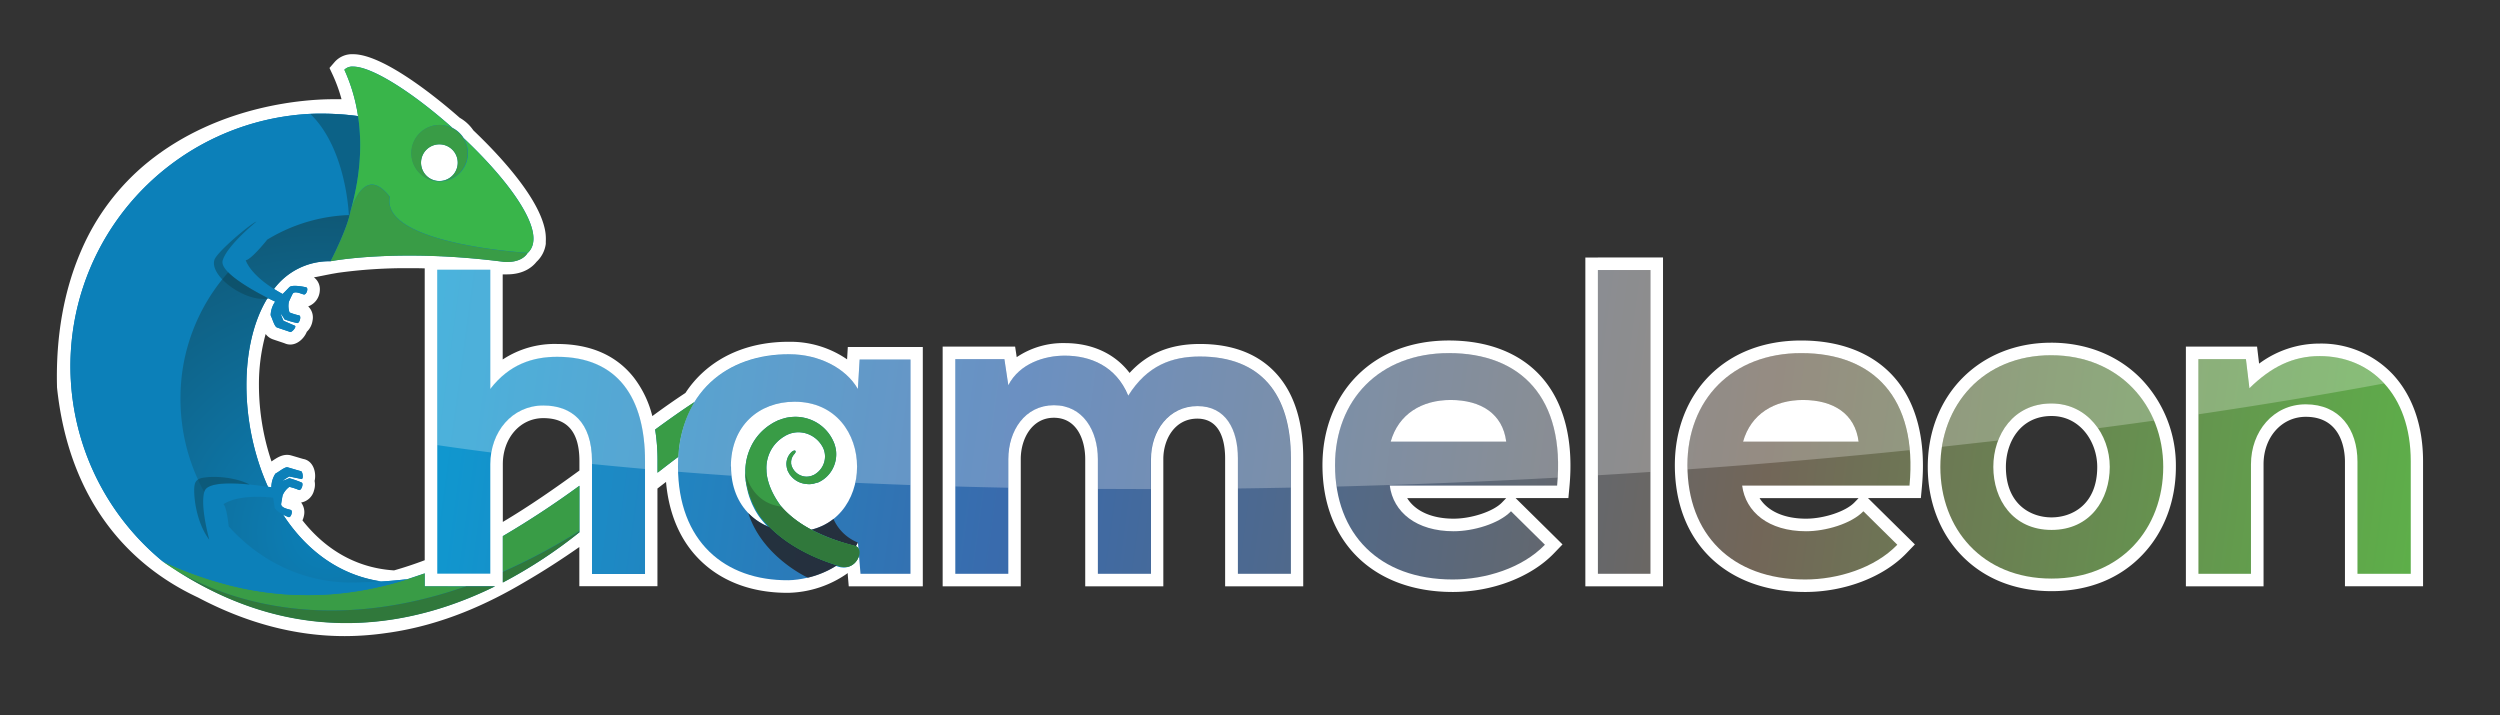 <svg xmlns="http://www.w3.org/2000/svg" xmlns:xlink="http://www.w3.org/1999/xlink" viewBox="0 0 797 228">
    <rect x="0" y="0" width="797" height="228" fill="#333333" stroke="none"/>
    <defs>
        <style>
            .cls-2{fill:#0d4456;opacity:.5}.cls-12{fill:#0c80b9}.cls-13{fill:#399c46}.cls-15{fill:#30783b}
        </style>
        <radialGradient id="radial-gradient" cx="112.4" cy="67.04" r="2.66" gradientUnits="userSpaceOnUse">
            <stop offset="0" stop-color="#0c80b9"/>
            <stop offset="1" stop-color="#10536d"/>
        </radialGradient>
        <linearGradient id="New_Gradient_Swatch" x1="797.87" y1="209.77" x2="75.87" y2="111.77" gradientUnits="userSpaceOnUse">
            <stop offset="0" stop-color="#5aba47"/>
            <stop offset=".33" stop-color="#726658"/>
            <stop offset=".66" stop-color="#396bad"/>
            <stop offset="1" stop-color="#00a8dc"/>
        </linearGradient>
        <linearGradient id="New_Gradient_Swatch-2" x1="799.95" y1="194.45" x2="77.95" y2="96.45" xlink:href="#New_Gradient_Swatch"/>
        <linearGradient id="New_Gradient_Swatch-3" x1="802.84" y1="173.2" x2="80.84" y2="75.2" xlink:href="#New_Gradient_Swatch"/>
        <linearGradient id="New_Gradient_Swatch-4" x1="801.98" y1="179.48" x2="79.99" y2="81.48" xlink:href="#New_Gradient_Swatch"/>
        <linearGradient id="New_Gradient_Swatch-5" x1="803.39" y1="169.14" x2="81.39" y2="71.14" xlink:href="#New_Gradient_Swatch"/>
        <linearGradient id="New_Gradient_Swatch-6" x1="804.69" y1="159.55" x2="82.68" y2="61.55" xlink:href="#New_Gradient_Swatch"/>
        <linearGradient id="New_Gradient_Swatch-7" x1="796.3" y1="221.38" x2="74.29" y2="123.38" xlink:href="#New_Gradient_Swatch"/>
        <linearGradient id="New_Gradient_Swatch-8" x1="796.15" y1="222.44" x2="74.15" y2="124.44" xlink:href="#New_Gradient_Swatch"/>
        <radialGradient id="radial-gradient-2" cx="104.59" cy="169.63" r="119.19" xlink:href="#radial-gradient"/>
        <radialGradient id="radial-gradient-4" cx="101.54" cy="160.8" r="105.6" xlink:href="#radial-gradient"/>
    </defs>
    <path d="M382.52 109.66c-9.47 0-16.73 3-22.41 9.23-4.65-6.11-11.9-9.51-20.68-9.51a26.42 26.42 0 0 0-15.3 4.48l-.51-3.37h-23.1v76.44h24.9v-40.57c0-6.55 3.62-13.18 10.55-13.18 7.38 0 10 7.1 10 13.18v40.57h24.9v-40.57c0-6.41 3.72-12.9 10.82-12.9 7.73 0 8.88 7.91 8.88 12.62v40.85h24.9v-40.85c0-11.35-2.75-20.27-8.18-26.52-5.71-6.56-14.04-9.9-24.77-9.9zm79.38-1.11c-11.84 0-22 3.89-29.3 11.26-7.09 7.13-11 17.25-11 28.48 0 24.56 16.31 40.43 41.54 40.43 12.58 0 24.94-4.72 32.25-12.31l2.74-2.85-2.81-2.78-10.81-10.67-1.34-1.33H500l.34-3.63c1.4-14.94-1.78-27.14-9.19-35.27-6.73-7.4-16.86-11.33-29.25-11.33zm16.93 51.65c-2.74 2.84-9.66 5.15-15.41 5.15-7 0-12.25-2.42-14.81-6.55h31.57zm30.58-78.11h-4v104.84h24.76V82.09h-20.76zm64.83 26.46c-11.84 0-22 3.89-29.3 11.26-7.09 7.13-11 17.25-11 28.48 0 24.56 16.31 40.43 41.54 40.43 12.58 0 24.94-4.72 32.25-12.31l2.74-2.85-2.81-2.78-10.81-10.67-1.34-1.33h16.86l.34-3.63c1.4-14.94-1.78-27.14-9.19-35.27-6.75-7.4-16.88-11.33-29.28-11.33zm16.93 51.65c-2.74 2.84-9.66 5.15-15.41 5.15-7 0-12.25-2.42-14.81-6.55h31.57zm62.73-50.95c-22.79 0-39.33 16.66-39.33 39.6 0 10.84 3.73 20.76 10.51 27.93 7.23 7.64 17.24 11.68 29 11.68s21.75-4 29-11.67c6.83-7.18 10.59-17.1 10.59-27.94A39.87 39.87 0 0 0 682.81 121c-7.27-7.6-17.53-11.75-28.91-11.75zm.14 55.69c-6.72 0-14.56-4.21-14.56-16.09 0-7.81 4.56-16.23 14.56-16.23 9.12 0 14.56 8.25 14.56 16.23 0 11.87-7.85 16.09-14.6 16.09zM763 119.53a31.36 31.36 0 0 0-23.45-10 32.17 32.17 0 0 0-19.35 6.4l-.23-1.91-.42-3.53h-22.69v76.44h24.76V148c0-8.62 5.78-15.12 13.46-15.12 11.59 0 12.49 10.94 12.49 14.29v39.74h24.9V147c-.01-11.18-3.29-20.7-9.47-27.47zm-488.95-8.9h-3.77l-.22 3.76v.18a31.81 31.81 0 0 0-18.3-5.61h-.33c-11.16 0-20.77 3.52-27.81 10.19a34 34 0 0 0-5.1 6.12c-3.45 2.27-7 4.76-10.56 7.38a33.35 33.35 0 0 0-5.96-12.37c-5.55-7-13.76-10.62-24.41-10.62a30 30 0 0 0-17.33 4.95V87.47h1.37c5.49 0 8.23-2.5 9.41-4a9.55 9.55 0 0 0 2.96-5.72V77a14.85 14.85 0 0 0-.41-4.4c-2.49-10.58-15.2-23.93-22.69-31.05a13.06 13.06 0 0 0-4.34-4c-4.63-4.09-23.6-20.27-34-20.27a7.4 7.4 0 0 0-5.79 2.39l-1.73 2 1.09 2.33a49.6 49.6 0 0 1 2.75 7.63h-2.63c-8 0-36.07 1.45-59.09 20.07a73.77 73.77 0 0 0-21.38 28.43c-5.39 12.51-8 27-7.61 43v.33c3.71 35.42 22.2 56.4 44.92 67 15.47 8.18 31.14 12.33 46.75 12.33a92.43 92.43 0 0 0 12.3-.84l1.66-.23.5-.07c16.9-2.5 31.34-9.2 42.94-16.08 6-3.47 11.85-7.27 17.45-11.18v12.49h24.9v-31.13l2.74-2.12c.89 10.27 4.6 18.86 10.89 25 6.9 6.78 16.5 10.36 27.75 10.36h.36a34 34 0 0 0 18.94-6.29v.55l.31 3.67h23.61v-76.3h-20.14zM135.4 86v92.6c-3.21 1.21-6.46 2.3-9.78 3.24-14-.89-23.37-8.54-29.2-15.95a6.28 6.28 0 0 0 .48-1.48 5.15 5.15 0 0 0-.9-4.21 5.14 5.14 0 0 0 4.1-3.83 5.92 5.92 0 0 0 .19-3.05 5.66 5.66 0 0 0 .16-1c.2-2.63-1-5.51-3.76-6-.32-.08-1.29-.37-1.95-.57-.89-.26-1.66-.49-2.08-.6a4.61 4.61 0 0 0-1.15-.14c-1.83 0-3.35 1-4.81 2l-.15.1a76.57 76.57 0 0 1-4-24.24 60.19 60.19 0 0 1 2.14-16.39 4.81 4.81 0 0 0 2.15 1.64c.42.16 1.18.41 2.06.7.65.22 1.63.54 1.93.66a4.26 4.26 0 0 0 1.72.36c2.46 0 4.51-2.16 5.25-4.06a6.11 6.11 0 0 0 1.84-3.57 4.87 4.87 0 0 0-1.39-4.53 5.66 5.66 0 0 0 3.7-5 4.72 4.72 0 0 0-1.87-4.26l5.69-1.11 1.92-.33a157.17 157.17 0 0 1 22.84-1.48c1.61 0 3.24 0 4.88.06zm49.32 64c-7.81 5.7-15.92 11.34-24.42 16.39V148c0-8.38 5.55-14.7 12.9-14.7 7.75 0 11.52 4.49 11.52 13.73z" fill="#fff"/>
    <path class="cls-2" d="M81.93 70.82l-.2-.2.35.46a2.83 2.83 0 0 1-.15-.26z"/>
    <path d="M112.29 65.3l.16-.63z" fill="url(#radial-gradient)"/>
    <path d="M350 182.93v-36.57c0-9-4.71-17.18-14-17.18s-14.55 8.17-14.55 17.18v36.57h-16.9v-68.44h15.65l1.25 8.31c3.6-6.93 11.5-9.42 18-9.42 8.17 0 16.35 3.32 20.23 12.75 6.1-9.7 14-12.47 22.86-12.47 19.4 0 29 11.91 29 32.42v36.85h-16.9v-36.85c0-9-3.74-16.62-12.88-16.62s-14.82 7.9-14.82 16.9v36.57z" fill="url(#New_Gradient_Swatch)"/>
    <path d="M443.06 154.81c1.11 8.45 8.45 14.55 20.36 14.55 6.23 0 14.41-2.36 18.29-6.37l10.81 10.67c-7.21 7.48-19 11.08-29.37 11.08-23.55 0-37.54-14.55-37.54-36.43 0-20.78 14.13-35.74 36.3-35.74 22.86 0 37.13 14.13 34.5 42.25zm37.13-14c-1.11-8.87-8-13.3-17.73-13.3-9.14 0-16.62 4.43-19.12 13.3z" fill="url(#New_Gradient_Swatch-2)"/>
    <path d="M526.17 86.09v96.83h-16.76V86.09z" fill="url(#New_Gradient_Swatch-3)"/>
    <path d="M555.4 154.81c1.11 8.45 8.45 14.55 20.36 14.55 6.23 0 14.41-2.36 18.29-6.37l10.81 10.67c-7.21 7.48-19 11.08-29.37 11.08-23.55 0-37.54-14.55-37.54-36.43 0-20.78 14.13-35.74 36.3-35.74 22.86 0 37.13 14.13 34.5 42.25zm37.13-14c-1.11-8.87-8-13.3-17.73-13.3-9.14 0-16.62 4.43-19.12 13.3z" fill="url(#New_Gradient_Swatch-4)"/>
    <path d="M689.64 148.85c0 19.67-13.44 35.6-35.6 35.6s-35.46-15.93-35.46-35.6 13.58-35.6 35.33-35.6 35.73 16.07 35.73 35.6zm-54.17 0c0 10.39 6.23 20.09 18.56 20.09s18.56-9.7 18.56-20.09-7.19-20.23-18.59-20.23c-12.16 0-18.53 9.98-18.53 20.23z" fill="url(#New_Gradient_Swatch-5)"/>
    <path d="M751.56 182.93v-35.74c0-10.39-5.68-18.29-16.49-18.29-10.39 0-17.46 8.73-17.46 19.12v34.91h-16.75v-68.44H716l1.11 9.28c6.93-6.79 13.85-10.25 22.44-10.25 16.07 0 29 12.05 29 33.53v35.88z" fill="url(#New_Gradient_Swatch-6)"/>
    <path d="M274.05 114.63h16.21v68.3h-15.93l-.83-10c-3.88 8-14.55 11.91-22.17 12.05-20.23.14-35.19-12.33-35.19-36.3 0-23.55 15.65-35.88 35.6-35.74 9.14 0 17.87 4.29 21.75 11.08zm-41 34.08c0 13 9 20.78 20.23 20.78 26.6 0 26.6-41.42 0-41.42-11.28 0-20.28 7.62-20.28 20.64z" fill="url(#New_Gradient_Swatch-7)"/>
    <path d="M156.3 86v38c6.1-7.9 13.58-10.25 21.33-10.25 19.4 0 28 13.16 28 33.25v36h-16.9v-36c0-12.47-6.51-17.73-15.52-17.73-10 0-16.9 8.45-16.9 18.7v34.91H139.4V86z" fill="url(#New_Gradient_Swatch-8)"/>
    <path class="cls-12" d="M148.53 186.93H135.4v-4.14s-8.93 2.94-5.42 1.84c-5.51.63-8.49.75-8.49.75C107.76 183.3 97.33 175 90.19 164a18.49 18.49 0 0 0 1.69.79c.86.42 1.55-2 .79-2.25s-3.26-.64-3.06-2 .46-2.66.46-2.66a6.41 6.41 0 0 1 2.14-2.7 18.71 18.71 0 0 1 3.08 1c.75.22 1.48-1.94.91-2.34a31.65 31.65 0 0 0-4-1.41 12.6 12.6 0 0 1-2.18.85 21.61 21.61 0 0 1 2.15-1.41s3 .61 3.83.8.47-2.41-.08-2.49c-.36-.05-3.43-1-4.26-1.22s-2.91 1.55-3.86 2a8 8 0 0 0-1.31 4.38l-1.06-.18c-9.08-20.16-9.13-45.42-.25-60l.44-.07-.3-.09c1.44.73 2.39 1.17 2.39 1.17a8 8 0 0 0-1.45 4.34c.5.95 1.2 3.59 2 3.89s3.86 1.28 4.19 1.44c.5.25 2.24-1.69 1.49-2s-3.59-1.55-3.59-1.55a21.4 21.4 0 0 1-.95-2.39 12.71 12.71 0 0 1 1.3 1.94 31.46 31.46 0 0 0 4.09 1.16c.7 0 1.35-2.19.6-2.44a18.7 18.7 0 0 1-3.09-.95 6.42 6.42 0 0 1-.2-3.44s.55-1.25 1.15-2.44 2.84 0 3.64.15 1.6-2.14.65-2.29c-.6-.15-4.44-.95-5.33 0s-2.09 2.14-2.09 2.14-1.17-.6-2.78-1.63a22 22 0 0 1 18.06-8.83s21.4-4.19 55.29.2c5.27.35 7.08-2.13 7.44-2.73 1.91-1.69 2.34-4.22 1.62-7.29-1.85-7.85-11.12-19.25-21.89-29.4a9 9 0 0 0-3.6-3.29c-12.17-10.84-25.38-19.5-31.64-19.54h-.07a3.53 3.53 0 0 0-2.76 1A54.87 54.87 0 0 1 114.13 37a85.76 85.76 0 0 0-11.13-.76h-2.05l-2 .05a80.54 80.54 0 0 0-47.2 142.58c.58.41 1.14.78 1.72 1.17.92.61 1.83 1.2 2.74 1.78l-.17-.1.35.21.32.21.2.12c39.92 25.28 76.63 16.59 100.93 4.62h-9.3zm-2.61-135a5.85 5.85 0 1 1-5.84-5.93 5.85 5.85 0 0 1 5.84 5.88zm63.7 94.98v3.78q3.38-2.62 6.63-5.06a37.25 37.25 0 0 1 5.17-17.46c-4.07 2.66-8.25 5.62-12.56 8.78a62 62 0 0 1 .76 9.96zm-49.32 35.36v3.41a151.21 151.21 0 0 0 24.42-16v-14.82a291.27 291.27 0 0 1-24.42 16.06zm112.54-8.14c-.58-.42-15.42-3-23.75-12.62-4.45-5.9-4.73-10.44-4.73-11.53a11.76 11.76 0 0 1 .74-5 11.51 11.51 0 0 1 2.83-4.26 8.8 8.8 0 0 1 1-.84 7.89 7.89 0 0 1 1.06-.73l.55-.34s.15-.07-.09 0h.09l.18-.08.36-.17.35-.16.24-.08c.16-.05.3-.12.48-.17a9.37 9.37 0 0 1 2.33-.35 9.25 9.25 0 0 1 2.34.32 8.92 8.92 0 0 1 5.34 4.19 6.22 6.22 0 0 1 .47 1 5.94 5.94 0 0 1 .27 1 6.53 6.53 0 0 1-.51 4 6.71 6.71 0 0 1-2.56 2.87l-.2.13h-.05s-.14.06.1 0l-.13.05-.52.21-.51.21-.36.06a4.61 4.61 0 0 1-1.59.08 5.13 5.13 0 0 1-4.25-3.59l-.11-.52v-.56a2 2 0 0 1 .06-.53 2.57 2.57 0 0 1 .11-.49 4.14 4.14 0 0 1 .82-1.44c.92-1 .3-1.6-.77-.76a5.22 5.22 0 0 0-1.65 4.72 3.64 3.64 0 0 0 .18.79l.11.37v.1l.05.1.11.2.45.83a9.62 9.62 0 0 0 .62.77 7.08 7.08 0 0 0 3.76 2.23 6.42 6.42 0 0 0 1.21.17 4.94 4.94 0 0 0 1.35 0l.71-.1.53-.16.54-.16h.14l.16-.07h.08l.3-.14a9.54 9.54 0 0 0 4.11-3.77 10 10 0 0 0 1.36-6 9.76 9.76 0 0 0-.32-1.69l-.13-.45-.12-.34-.12-.32-.06-.16-.13-.27a13.13 13.13 0 0 0-7.41-6.95 14.15 14.15 0 0 0-3.61-.81 14.47 14.47 0 0 0-3.81.23c-.33.06-.68.17-1 .26l-.52.15-.37.14-.37.13-.19.07h-.09l-.18.08-.84.41a13.08 13.08 0 0 0-1.64.94 14.6 14.6 0 0 0-1.55 1.12 17 17 0 0 0-4.77 6.13 18.28 18.28 0 0 0-1.71 7.81v1.29c0 .12 0 .51.08.83v.6c0 .16 0 .33.07.5l.05.32q.05.33.12.69l.05.27q.07.33.14.67l.06.27q.1.44.22.89v.09c.09.35.2.7.31 1.06l.06.2q.14.44.31.89l.11.29q.17.45.36.91l.09.23c.16.38.34.76.53 1.14l.08.16q.24.48.51 1l.2.34q.24.41.5.82l.21.33c.25.37.5.74.78 1.1 8.83 11.17 23.42 14.83 24.29 15.21 6.1 2.31 9.02-5.19 6.1-6.36z"/>
    <path class="cls-13" d="M216.25 145.62a37.25 37.25 0 0 1 5.17-17.46c-4.07 2.66-8.25 5.62-12.56 8.78a62 62 0 0 1 .76 10v3.78q3.38-2.65 6.63-5.1zm-76.85 41.31h-4v-4.14c-24.46 9-52.07 10.73-83.65-3.86.58.41 1.14.78 1.72 1.17q1.62 1.08 3.23 2.1c11.87 7 44.48 21.34 91.84 4.74z"/>
    <path class="cls-12" d="M55.72 180.68l.82.35q1.91.79 3.8 1.51l.76.28q1.76.65 3.51 1.24l.48.17c1.24.41 2.47.79 3.7 1.15l.94.27q1.79.51 3.57 1l.8.19q1.53.37 3 .69l.87.18c1.13.23 2.24.43 3.36.62l1.13.18c1.08.17 2.16.33 3.23.46l1 .11q1.27.15 2.53.26l1.25.11q1.49.11 3 .18l1.42.05h6.1l1.63-.06q1.28-.06 2.54-.15l1.77-.15 1.32-.13q1.54-.16 3.07-.36l1-.14 2-.3.52-.09q1.9-.32 3.78-.71l.61-.13q5.46-1.15 10.73-2.83c-5.51.63-11.2 1-17 1.14h-1c-15.34 0-29.15-6.91-39-17.9-.28-2.64-.81-6.17-1.66-7.07 5.39-3.52 15.81-2.06 15.81-2.06s.32 1.63.48 3 3.76 2.88 4.34 3.1c.86.42 1.55-2 .79-2.25s-3.26-.64-3.06-2 .46-2.66.46-2.66a6.41 6.41 0 0 1 2.14-2.7 18.71 18.71 0 0 1 3.08 1c.75.22 1.48-1.94.91-2.34a31.65 31.65 0 0 0-4-1.41 12.6 12.6 0 0 1-2.18.85 21.61 21.61 0 0 1 2.15-1.41s3 .61 3.83.8.47-2.41-.08-2.49c-.36-.05-3.43-1-4.26-1.22s-2.91 1.55-3.86 2a8 8 0 0 0-1.31 4.38s-19.66-3.56-21.27 1.16c0 .1-.06.21-.09.31a61.63 61.63 0 0 1-7.58-29.73 60.22 60.22 0 0 1 15.16-40.31c4.38 4.44 15 9.32 15 9.32a8 8 0 0 0-1.45 4.34c.5.95 1.2 3.59 2 3.89s3.86 1.28 4.19 1.44c.5.25 2.24-1.69 1.49-2s-3.59-1.55-3.59-1.55a21.4 21.4 0 0 1-.95-2.39 12.71 12.71 0 0 1 1.3 1.94 31.46 31.46 0 0 0 4.04 1.19c.7 0 1.35-2.19.6-2.44a18.7 18.7 0 0 1-3.09-.95 6.42 6.42 0 0 1-.2-3.44s.55-1.25 1.15-2.44 2.84 0 3.64.15 1.6-2.14.65-2.29c-.6-.15-4.44-.95-5.33 0s-2.09 2.14-2.09 2.14S80.73 89 78.34 83c1.63-.33 5.53-4.92 6.89-6.58a53.87 53.87 0 0 1 26-7.83h.27c.11-.44.21-.87.28-1.27 2.37-8.29 4.1-19 2.38-30.3a85.76 85.76 0 0 0-11.16-.78h-1.27c-.9 0-1.81 0-2.77.06a80.54 80.54 0 0 0-47.2 142.58c1.32.66 2.64 1.24 3.96 1.8z"/>
    <path d="M72.76 86.82a60.22 60.22 0 0 0-15.22 40.33 61.63 61.63 0 0 0 7.58 29.73c0-.1.06-.21.09-.31 1.38-4.07 16.15-2 20.22-1.34-9.13-20.23-9.14-45.7-.11-60.23-3.38-1.74-9.49-5.07-12.56-8.18zM90.19 164c-1.19-.62-2.55-1.51-2.65-2.32-.16-1.33-.48-3-.48-3s-10.42-1.46-15.81 2.06c.85.89 1.38 4.43 1.66 7.07 9.87 11 23.68 17.9 39 17.9h1c2.89-.06 5.73-.2 8.54-.39C107.76 183.3 97.33 175 90.19 164z" fill="url(#radial-gradient-2)"/>
    <path class="cls-2" d="M71 83c1.4-4.78 10.77-12.36 10.77-12.36-1.39.27-12.65 9.66-13.42 12.23-1.58 5.29 10.13 13.69 17.31 12.29C80.88 92.75 69.86 86.75 71 83zm-5.79 73.57c1-2.85 8.54-2.68 14.37-2.1a18.6 18.6 0 0 0-3-1.22 29.07 29.07 0 0 0-10.08-1.15c-3.9.3-4.75 1-4.57 5.16.22 4.81 1.72 10.67 4.71 14.71h.06c-.76-2.85-2.82-11.48-1.49-15.4zm46.26-88.01c.11-.44.21-.87.28-1.27 2.37-8.28 4.09-19 2.39-30.25a84.41 84.41 0 0 0-15.19-.7c11.2 10.82 12.21 31 12.26 32.24z"/>
    <path class="cls-13" d="M184.72 154.86a291.27 291.27 0 0 1-24.42 16.06v11.35a196.67 196.67 0 0 0 24.42-13z"/>
    <path class="cls-15" d="M184.72 169.69v-.38a196.69 196.69 0 0 1-24.42 13v3.41a151.21 151.21 0 0 0 24.42-16.03zm-26.89 17.24h-9.32c-48.27 16.92-81.21 1.64-92.48-5.16 40.26 25.97 77.32 17.23 101.8 5.16z"/>
    <path d="M111.75 67.29c-.07.4-.17.83-.28 1.27h-.27a53.87 53.87 0 0 0-26 7.83c-1.33 1.67-5.2 6.27-6.86 6.61 1.55 3.88 6 7.24 9 9.13a22 22 0 0 1 18.06-8.83c.37-.75 5.34-10.45 6.35-16.01z" fill="url(#radial-gradient-4)"/>
    <path d="M169.73 73.48c-1.85-7.85-11.12-19.25-21.89-29.4a9 9 0 1 1-3.6-3.29c-12.17-10.84-25.38-19.5-31.64-19.54h-.07a3.53 3.53 0 0 0-2.76 1c7.47 16.27 5.37 33.14 2 45 .31-.83 4.34-15.1 12.51-4.53-3 15.15 43.93 17.88 43.93 17.88l-.08.14c1.87-1.67 2.32-4.19 1.6-7.26z" fill="#39b54a"/>
    <path class="cls-13" d="M140.08 57.73a5.85 5.85 0 1 1 5.85-5.85 5.85 5.85 0 0 1-5.85 5.85m.13-17.9a9 9 0 1 0 4 1 9 9 0 0 0-4-1m-28.46 27.46c-1 5.77-6.36 16-6.36 16s21.4-4.19 55.29.2c6 .4 7.51-2.86 7.51-2.86s-46.92-2.72-43.93-17.88c-8.17-10.56-12.2 3.71-12.51 4.54z"/>
    <path d="M265.71 165.44a18.24 18.24 0 0 1-6.72 3.34l-.29.1a69.53 69.53 0 0 0 14.13 5.28c.24-.39.46-.79.66-1.2a14.3 14.3 0 0 1-7.78-7.52zm1.12 14.79c-3.79-1.22-14.16-4.88-21.44-12.15a18.74 18.74 0 0 1-6.83-4.52c4.36 13.84 18.64 20.44 19 20.61a29.73 29.73 0 0 0 9.27-3.94z" fill="#231f20" opacity=".8"/>
    <path class="cls-13" d="M272.84 174.13c-.58-.42-15.42-3-23.75-12.62-4.45-5.9-4.73-10.44-4.73-11.53a11.76 11.76 0 0 1 .74-5 11.51 11.51 0 0 1 2.83-4.26 8.8 8.8 0 0 1 1-.84 7.89 7.89 0 0 1 1.06-.73l.55-.34s.15-.07-.09 0h.09l.18-.08.36-.17.35-.16.24-.08c.16-.05.3-.12.48-.17a9.37 9.37 0 0 1 2.33-.35 9.25 9.25 0 0 1 2.34.32 8.92 8.92 0 0 1 5.34 4.19 6.22 6.22 0 0 1 .47 1 5.94 5.94 0 0 1 .27 1 6.53 6.53 0 0 1-.51 4 6.71 6.71 0 0 1-2.56 2.87l-.2.13h-.05s-.14.06.1 0l-.13.05-.52.21-.51.21-.36.06a4.61 4.61 0 0 1-1.59.08 5.13 5.13 0 0 1-4.25-3.59l-.11-.52v-.56a2 2 0 0 1 .06-.53 2.57 2.57 0 0 1 .11-.49 4.14 4.14 0 0 1 .82-1.44c.92-1 .3-1.6-.77-.76a5.22 5.22 0 0 0-1.65 4.72 3.64 3.64 0 0 0 .18.79l.11.37v.1l.05.1.11.2.45.83a9.62 9.62 0 0 0 .62.77 7.08 7.08 0 0 0 3.76 2.23 6.42 6.42 0 0 0 1.21.17 4.94 4.94 0 0 0 1.35 0l.71-.1.53-.16.54-.16h.14l.16-.07h.08l.3-.14a9.54 9.54 0 0 0 4.11-3.77 10 10 0 0 0 1.36-6 9.76 9.76 0 0 0-.32-1.69l-.13-.45-.12-.34-.12-.32-.06-.16-.13-.27a13.13 13.13 0 0 0-7.41-6.95 14.15 14.15 0 0 0-3.61-.81 14.47 14.47 0 0 0-3.81.23c-.33.06-.68.17-1 .26l-.52.15-.37.14-.37.13-.19.07h-.09l-.18.08-.84.41a13.08 13.08 0 0 0-1.64.94 14.6 14.6 0 0 0-1.55 1.12 17 17 0 0 0-4.77 6.13 18.28 18.28 0 0 0-1.71 7.81v1.74a26.6 26.6 0 0 0 5.06 12.87c8.83 11.17 23.42 14.83 24.29 15.21 5.88 2.59 8.8-4.91 5.88-6.08z"/>
    <path class="cls-15" d="M272.84 174.13c-.58-.42-15.42-3-23.75-12.62-9.75-1.21-11.42-10.73-11.42-10.73a26.92 26.92 0 0 0 5 14.28c8.83 11.17 23.42 14.83 24.29 15.21 5.88 2.53 8.8-4.97 5.88-6.14z"/>
    <path d="M251.41 113c-19.79 0-35.27 12.32-35.27 35.74v1.65c5.61.45 11.27.87 17 1.27a26.55 26.55 0 0 1-.16-2.93c0-13 9-20.64 20.23-20.64 15.51 0 22 14.08 19.4 25.82 5.81.27 11.65.5 17.59.72v-40h-16.15l-.55 9.42c-3.88-6.79-12.61-11.08-21.75-11.08h-.33m88.01.42c-6.51 0-14.41 2.49-18 9.42l-1.25-8.31h-15.66v40.58c5.58.16 11.23.3 16.9.41v-9.13c0-9 5.4-17.18 14.55-17.18s14 8.17 14 17.18v9.51c3.93 0 16.82.05 16.9.05v-9.56c0-9 5.68-16.9 14.82-16.9s12.88 7.62 12.88 16.62v9.65q8.4-.11 16.9-.28v-9.37c0-20.5-9.56-32.42-29-32.42-8.87 0-16.76 2.77-22.86 12.47-3.88-9.42-12.05-12.75-20.23-12.75m103.95 27.44c2.49-8.87 10-13.3 19.12-13.3 9.7 0 16.62 4.43 17.73 13.3h-36.85m18.56-28.26c-22.17 0-36.3 15-36.3 35.74a47 47 0 0 0 .48 6.82q30.93-.81 63-2.46l7.55-.4c1.55-26.42-12.54-39.69-34.69-39.69m64.24-26.48h-16.76v65.42q8.43-.5 16.76-1.06V86.09m29.51 54.73c2.49-8.87 10-13.3 19.12-13.3 9.7 0 16.62 4.43 17.73 13.3h-36.85m18.56-28.26c-22.17 0-36.3 15-36.3 35.74v1.34q36.31-2.6 70.88-6.14c-1.78-20.6-15-30.95-34.6-30.95m79.68.7c-19.31 0-32.18 12.67-34.82 29.19q9-1 17.91-2c2.55-6.69 8.3-11.83 17.05-11.83a17.63 17.63 0 0 1 14.8 7.91c6-.79 12-1.6 17.9-2.43-5.17-12.26-16.93-20.86-32.84-20.86m85.61.29c-8.59 0-15.52 3.46-22.44 10.25l-1.07-9.28h-15.1v17.58q30.87-4.57 59.16-9.83a27.27 27.27 0 0 0-20.51-8.72m-561.92.14c-7.76 0-15.24 2.36-21.33 10.25V86h-16.9v55.9q7.75 1.14 15.82 2.18l1.41.18c1.48-8.46 7.86-14.91 16.58-14.91 9 0 15.52 5.26 15.52 17.73v.84q8.32.84 16.9 1.59v-2.57c-.01-20.12-8.63-33.28-28-33.28z" opacity=".25" fill="#fff"/>
</svg>
